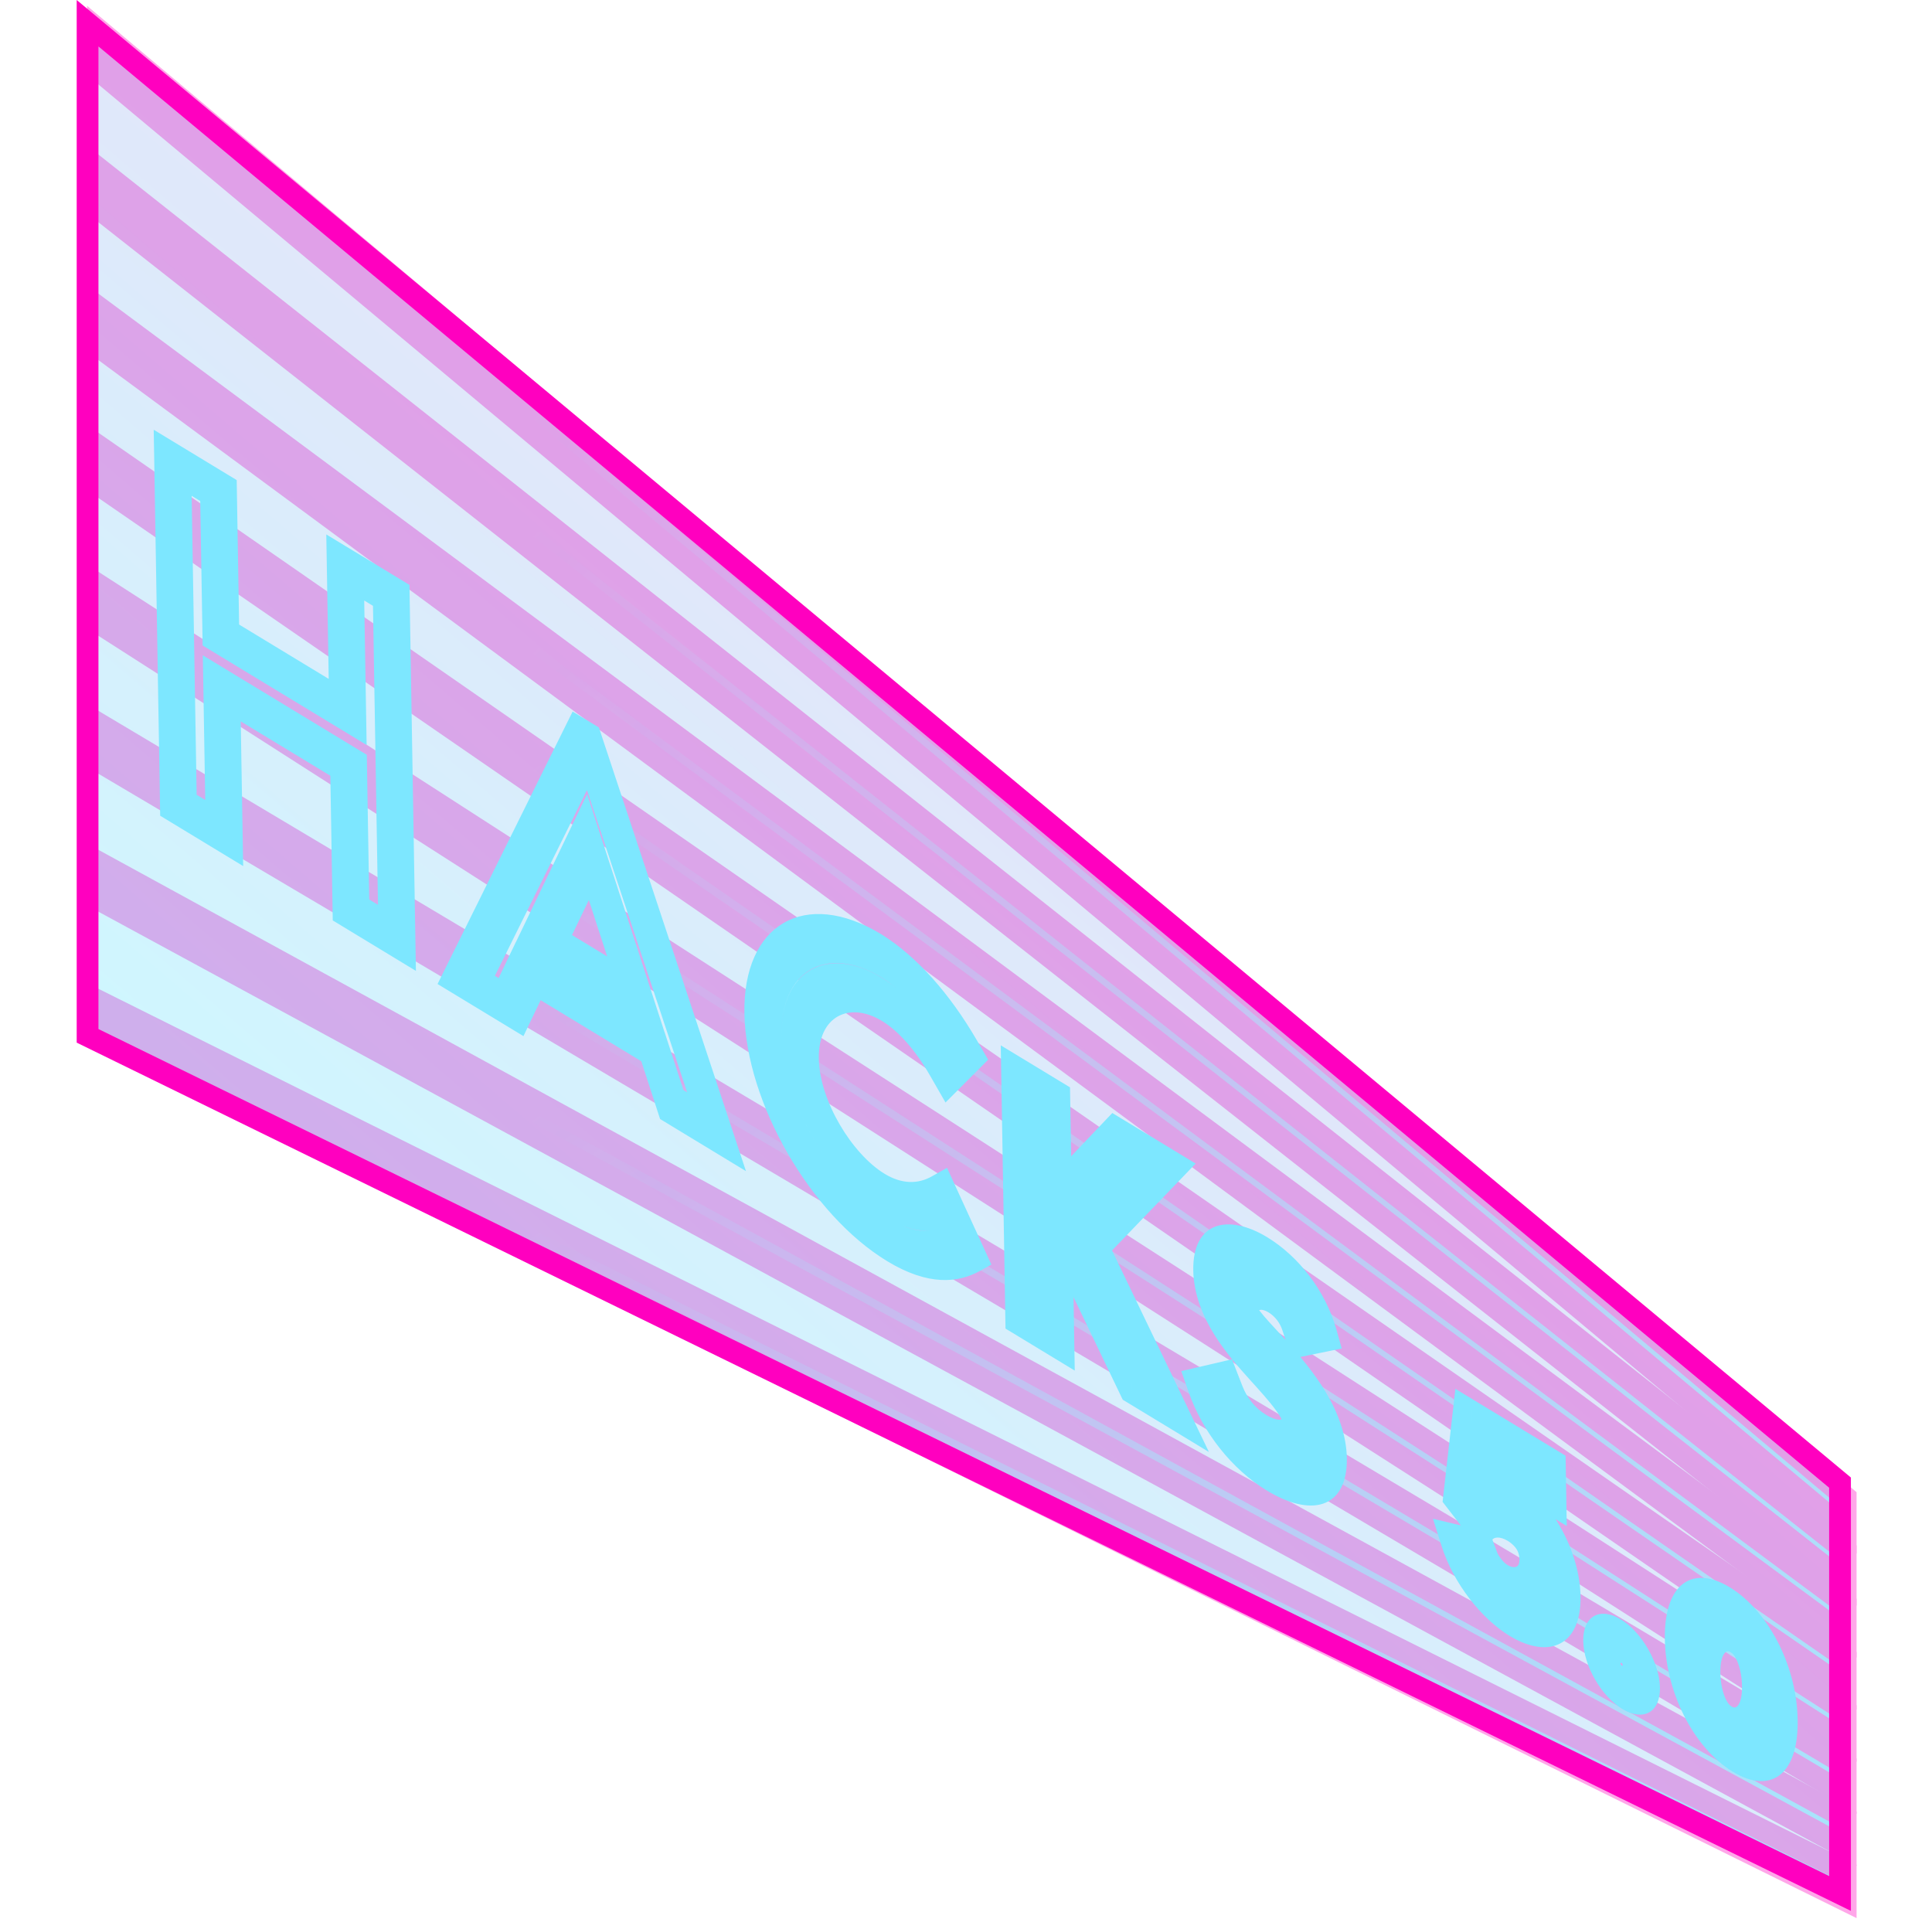 <svg width="444" height="441" viewBox="0 0 444 441" fill="none" xmlns="http://www.w3.org/2000/svg">
<g opacity="0.35">
<path d="M424.165 432.731V436.754L420.558 434.972L23.907 239.063L22.514 238.375V236.821V234.001V229.962L26.129 231.764L422.78 429.395L424.165 430.085V431.633V432.731Z" fill="url(#paint0_linear_2146_1830)" stroke="#FF00BF" stroke-width="5"/>
<path d="M424.165 420.388V424.589L420.472 422.585L23.821 207.315L22.514 206.605V205.118V202.297V198.08L26.213 200.104L422.865 417.096L424.165 417.808V419.29V420.388Z" fill="url(#paint1_linear_2146_1830)" stroke="#FF00BF" stroke-width="5"/>
<path d="M424.165 408.044V412.427L420.392 410.196L23.741 175.566L22.514 174.84V173.414V170.594V166.194L26.293 168.447L422.945 404.799L424.165 405.526V406.946V408.044Z" fill="url(#paint2_linear_2146_1830)" stroke="#FF00BF" stroke-width="5"/>
<path d="M424.165 395.701V400.271L420.317 397.807L23.666 143.817L22.514 143.079V141.712V138.891V134.305L26.368 136.79L423.019 392.502L424.165 393.24V394.603V395.701Z" fill="url(#paint3_linear_2146_1830)" stroke="#FF00BF" stroke-width="5"/>
<path d="M424.165 383.358V388.117L420.246 385.416L23.595 112.067L22.514 111.321V110.008V107.188V102.412L26.438 105.134L423.09 380.205L424.165 380.951V382.259V383.358Z" fill="url(#paint4_linear_2146_1830)" stroke="#FF00BF" stroke-width="5"/>
<path d="M424.165 371.014V375.966L420.18 373.026L23.529 80.316L22.514 79.567V78.305V75.485V70.515L26.504 73.477L423.155 367.909L424.165 368.659V369.917V371.014Z" fill="url(#paint5_linear_2146_1830)" stroke="#FF00BF" stroke-width="5"/>
<path d="M424.165 358.671V363.819L420.119 360.635L23.468 48.566L22.514 47.815V46.601V43.781V38.616L26.565 41.82L423.216 355.613L424.165 356.363V357.573V358.671Z" fill="url(#paint6_linear_2146_1830)" stroke="#FF00BF" stroke-width="5"/>
<path d="M424.165 346.327V351.674L420.062 348.246L23.411 16.816L22.514 16.067V14.898V12.078V6.713L26.622 10.164L423.273 343.316L424.165 344.065V345.23V346.327Z" fill="url(#paint7_linear_2146_1830)" stroke="#FF00BF" stroke-width="5"/>
</g>
<path d="M20.125 5.335V238.031L422.862 435.112V340.704L20.125 5.335Z" fill="url(#paint8_linear_2146_1830)" fill-opacity="0.2" stroke="#FF00BF" stroke-width="5"/>
<path d="M79.344 130.405L79.261 125.406L74.986 122.813L75.07 127.812L79.344 130.405ZM79.901 163.604L79.984 168.603L84.259 171.196L84.175 166.197L79.901 163.604ZM50.761 145.926L46.486 143.333L46.57 148.332L50.845 150.926L50.761 145.926ZM50.205 112.728L54.48 115.321L54.396 110.322L50.121 107.729L50.205 112.728ZM39.685 106.346L39.601 101.347L35.326 98.753L35.41 103.753L39.685 106.346ZM41.003 185.046L36.728 182.452L36.812 187.452L41.087 190.045L41.003 185.046ZM51.523 191.428L51.607 196.427L55.882 199.02L55.798 194.021L51.523 191.428ZM50.967 158.181L50.883 153.181L46.608 150.588L46.692 155.587L50.967 158.181ZM80.106 175.858L84.381 178.451L84.297 173.452L80.022 170.859L80.106 175.858ZM80.663 209.105L76.388 206.512L76.472 211.511L80.746 214.104L80.663 209.105ZM91.225 215.513L91.308 220.512L95.583 223.105L95.5 218.106L91.225 215.513ZM89.906 136.813L94.181 139.406L94.098 134.407L89.823 131.813L89.906 136.813ZM75.07 127.812L75.626 161.01L84.175 166.197L83.619 132.999L75.07 127.812ZM79.817 158.604L50.678 140.927L50.845 150.926L79.984 168.603L79.817 158.604ZM55.036 148.52L54.48 115.321L45.93 110.135L46.486 143.333L55.036 148.52ZM50.121 107.729L39.601 101.347L39.769 111.345L50.289 117.727L50.121 107.729ZM35.41 103.753L36.728 182.452L45.278 187.639L43.96 108.939L35.41 103.753ZM41.087 190.045L51.607 196.427L51.44 186.429L40.919 180.046L41.087 190.045ZM55.798 194.021L55.241 160.774L46.692 155.587L47.249 188.834L55.798 194.021ZM51.05 163.18L80.19 180.857L80.022 170.859L50.883 153.181L51.05 163.18ZM75.831 173.264L76.388 206.512L84.938 211.698L84.381 178.451L75.831 173.264ZM80.746 214.104L91.308 220.512L91.141 210.513L80.579 204.106L80.746 214.104ZM95.5 218.106L94.181 139.406L85.632 134.219L86.95 212.919L95.5 218.106ZM89.823 131.813L79.261 125.406L79.428 135.405L89.99 141.812L89.823 131.813ZM154.379 253.825L150.514 253.507L151.696 257.146L154.463 258.824L154.379 253.825ZM164.674 260.07L164.758 265.07L171.434 269.12L168.522 260.334L164.674 260.07ZM134.984 170.513L138.831 170.777L137.637 167.175L134.9 165.514L134.984 170.513ZM134.42 170.172L134.336 165.172L131.599 163.512L130.503 165.724L134.42 170.172ZM107.151 225.174L103.234 220.727L100.558 226.123L107.235 230.174L107.151 225.174ZM117.446 231.42L117.53 236.419L120.296 238.097L121.38 235.833L117.446 231.42ZM121.398 223.162L121.315 218.162L118.548 216.484L117.464 218.748L121.398 223.162ZM150.066 240.553L153.932 240.871L152.749 237.232L149.982 235.554L150.066 240.553ZM124.921 215.861L120.989 211.442L118.388 216.846L125.005 220.86L124.921 215.861ZM135.128 194.652L138.993 194.969L134.93 182.474L131.196 190.233L135.128 194.652ZM146.224 228.784L146.308 233.784L152.915 237.792L150.089 229.101L146.224 228.784ZM154.463 258.824L164.758 265.07L164.59 255.071L154.296 248.826L154.463 258.824ZM168.522 260.334L138.831 170.777L131.136 170.25L160.827 259.807L168.522 260.334ZM134.9 165.514L134.336 165.172L134.504 175.171L135.067 175.513L134.9 165.514ZM130.503 165.724L103.234 220.727L111.069 229.622L138.338 174.619L130.503 165.724ZM107.235 230.174L117.53 236.419L117.362 226.42L107.067 220.175L107.235 230.174ZM121.38 235.833L125.333 227.575L117.464 218.748L113.512 227.006L121.38 235.833ZM121.482 228.161L150.15 245.552L149.982 235.554L121.315 218.162L121.482 228.161ZM146.2 240.235L150.514 253.507L158.245 254.143L153.932 240.871L146.2 240.235ZM128.852 220.279L139.059 199.071L131.196 190.233L120.989 211.442L128.852 220.279ZM131.262 194.335L142.359 228.467L150.089 229.101L138.993 194.969L131.262 194.335ZM146.141 223.785L124.837 210.861L125.005 220.86L146.308 233.784L146.141 223.785ZM222.224 286.632L225.284 292.013L227.834 290.593L225.651 285.832L222.224 286.632ZM217.214 275.706L220.642 274.906L217.641 268.361L214.145 270.33L217.214 275.706ZM216.674 245.417L213.71 247.118L217.29 253.354L220.162 250.473L216.674 245.417ZM221.453 240.623L224.941 245.679L227.098 243.516L224.377 238.853L221.453 240.623ZM202.589 219.669L202.567 214.708L202.536 214.688L202.506 214.67L202.589 219.669ZM203.897 289.818C213.341 295.548 220.19 294.849 225.284 292.013L219.163 281.251C215.152 283.484 210.316 283.816 203.729 279.82L203.897 289.818ZM225.651 285.832L220.642 274.906L213.786 276.507L218.796 287.433L225.651 285.832ZM214.145 270.33C210.996 272.104 207.313 272.174 203.296 269.737L203.463 279.736C210.468 283.985 216.161 283.404 220.283 281.083L214.145 270.33ZM203.296 269.737C195.87 265.232 188.338 253.021 188.174 243.244L179.624 238.057C179.886 253.668 191.586 272.53 203.463 279.736L203.296 269.737ZM188.174 243.244C188.011 233.473 195.211 230.077 202.674 234.605L202.507 224.606C190.466 217.302 179.365 222.597 179.624 238.057L188.174 243.244ZM202.674 234.605C206.566 236.966 210.479 241.489 213.71 247.118L219.637 243.716C215.173 235.939 209.169 228.647 202.507 224.606L202.674 234.605ZM220.162 250.473L224.941 245.679L217.965 235.567L213.185 240.361L220.162 250.473ZM224.377 238.853C218.317 228.468 210.792 219.834 202.567 214.708L202.612 224.631C208.351 228.207 213.833 234.346 218.529 242.393L224.377 238.853ZM202.506 214.67C184.999 204.049 170.731 212.358 171.074 232.832L179.624 238.018C179.373 223.028 189.922 216.933 202.673 224.668L202.506 214.67ZM171.074 232.832C171.418 253.395 186.3 279.143 203.897 289.818L203.729 279.82C190.801 271.977 179.875 252.997 179.624 238.018L171.074 232.832ZM269.081 323.409L269.165 328.408L277.825 333.662L272.424 322.427L269.081 323.409ZM250.23 284.2L246.717 279.169L244.903 281.054L246.888 285.182L250.23 284.2ZM266.493 267.308L270.006 272.339L274.776 267.385L266.409 262.309L266.493 267.308ZM257.901 262.096L257.817 257.097L255.624 255.766L254.379 257.075L257.901 262.096ZM242.154 278.658L237.879 276.065L238.139 291.606L245.676 283.68L242.154 278.658ZM241.712 252.275L245.987 254.869L245.903 249.869L241.628 247.276L241.712 252.275ZM234.348 247.808L234.264 242.808L229.989 240.215L230.073 245.214L234.348 247.808ZM235.27 302.898L230.996 300.304L231.079 305.304L235.354 307.897L235.27 302.898ZM242.635 307.365L242.718 312.364L246.993 314.958L246.909 309.958L242.635 307.365ZM242.188 280.709L245.534 279.734L237.666 263.339L237.913 278.115L242.188 280.709ZM260.051 317.931L256.705 318.906L258.022 321.648L260.135 322.93L260.051 317.931ZM272.424 322.427L253.573 283.219L246.888 285.182L265.739 324.391L272.424 322.427ZM253.743 289.231L270.006 272.339L262.98 262.278L246.717 279.169L253.743 289.231ZM266.409 262.309L257.817 257.097L257.985 267.096L266.576 272.308L266.409 262.309ZM254.379 257.075L238.632 273.636L245.676 283.68L261.423 267.118L254.379 257.075ZM246.429 281.252L245.987 254.869L237.437 249.682L237.879 276.065L246.429 281.252ZM241.628 247.276L234.264 242.808L234.431 252.807L241.796 257.274L241.628 247.276ZM230.073 245.214L230.996 300.304L239.545 305.491L238.623 250.401L230.073 245.214ZM235.354 307.897L242.718 312.364L242.551 302.366L235.187 297.898L235.354 307.897ZM246.909 309.958L246.463 283.302L237.913 278.115L238.36 304.772L246.909 309.958ZM238.842 281.683L256.705 318.906L263.397 316.956L245.534 279.734L238.842 281.683ZM260.135 322.93L269.165 328.408L268.997 318.41L259.968 312.932L260.135 322.93ZM293.662 311.297L295.304 307.763L295.287 307.743L295.269 307.724L293.662 311.297ZM298.504 305.797L294.653 305.524L296.869 312.231L301.004 311.384L298.504 305.797ZM303.149 304.846L305.649 310.433L308.349 309.88L307.125 305.529L303.149 304.846ZM288.713 313.34L287.053 316.855L287.075 316.88L287.098 316.905L288.713 313.34ZM281.887 318.826L285.557 318.597L283.129 312.367L279.333 313.251L281.887 318.826ZM276.948 319.975L274.393 314.4L271.478 315.079L273.153 319.867L276.948 319.975ZM291.16 342.535C296.021 345.483 300.59 346.674 304.012 345.553C307.51 344.406 309.62 340.876 309.524 335.098L300.974 329.912C301.017 332.512 300.137 333.981 298.562 334.498C296.91 335.039 294.323 334.556 290.993 332.536L291.16 342.535ZM309.524 335.098C309.435 329.835 307.533 324.689 304.691 319.928C302.034 315.476 298.577 311.398 295.304 307.763L292.02 314.832C295.189 318.352 297.463 321.157 298.957 323.661C300.267 325.855 300.937 327.734 300.974 329.912L309.524 335.098ZM295.269 307.724C293.785 306.093 293.003 305.27 291.835 303.98C290.829 302.869 290.114 302.037 289.593 301.359C289.064 300.671 288.96 300.428 288.994 300.502C289.093 300.715 289.167 301.012 289.17 301.179L280.62 295.992C280.694 300.4 283.189 304.468 285.298 307.213C287.21 309.701 289.91 312.514 292.055 314.871L295.269 307.724ZM289.17 301.179C289.173 301.349 289.081 301.146 289.452 301.033C289.832 300.917 290.548 300.99 291.541 301.592L291.373 291.594C286.377 288.563 280.5 288.786 280.62 295.992L289.17 301.179ZM291.541 301.592C293.04 302.502 294.172 304.069 294.653 305.524L302.354 306.07C300.223 299.619 295.735 294.24 291.373 291.594L291.541 301.592ZM301.004 311.384L305.649 310.433L300.649 299.259L296.004 300.21L301.004 311.384ZM307.125 305.529C304.607 296.574 298.392 288.661 291.201 284.299L291.369 294.297C295.7 296.925 298.211 300.742 299.173 304.162L307.125 305.529ZM291.201 284.299C282.28 278.887 274.042 280.691 274.23 291.941L282.78 297.128C282.709 292.912 285.762 290.896 291.369 294.297L291.201 284.299ZM274.23 291.941C274.32 297.306 276.382 302.395 279.112 306.771C281.627 310.801 284.758 314.293 287.053 316.855L290.372 309.825C287.892 307.055 285.981 304.85 284.617 302.663C283.469 300.822 282.814 299.175 282.78 297.128L274.23 291.941ZM287.098 316.905C289.586 319.645 291.704 321.986 293.244 324.1C294.909 326.384 294.622 326.651 294.614 326.199L303.164 331.385C303.083 326.568 300.082 321.724 297.864 318.68C295.522 315.467 292.588 312.264 290.327 309.775L287.098 316.905ZM294.614 326.199C294.609 325.911 294.8 326.147 294.274 326.23C293.701 326.321 292.579 326.105 290.943 325.112L291.11 335.11C294.008 336.868 296.847 337.794 299.087 337.438C301.374 337.075 303.229 335.275 303.164 331.385L294.614 326.199ZM290.943 325.112C288.416 323.579 286.548 321.138 285.557 318.597L278.217 319.054C280.957 326.083 285.872 331.933 291.11 335.11L290.943 325.112ZM279.333 313.251L274.393 314.4L279.502 325.551L284.442 324.401L279.333 313.251ZM273.153 319.867C276.407 329.167 283.147 337.674 291.16 342.535L290.993 332.536C285.73 329.343 282.28 324.477 280.742 320.084L273.153 319.867ZM341.417 342.428L337.179 339.106L335.565 352.073L344.373 347.863L341.417 342.428ZM342.346 334.97L342.262 329.97L338.594 327.745L338.108 331.647L342.346 334.97ZM355.705 343.074L355.789 348.073L360.064 350.667L359.98 345.667L355.705 343.074ZM355.602 336.922L359.877 339.516L359.793 334.516L355.518 331.923L355.602 336.922ZM338.256 326.4L338.173 321.4L334.462 319.149L334.012 323.129L338.256 326.4ZM336.115 345.349L331.871 342.078L331.527 345.123L333.991 348.306L336.115 345.349ZM339.114 349.222L336.99 352.179L340.912 357.245L342.936 353.844L339.114 349.222ZM340.357 356.863L344.079 356.769L342.339 352.113L338.99 351.314L340.357 356.863ZM335.171 355.625L333.803 350.077L329.318 349.007L331.28 355.227L335.171 355.625ZM346.951 338.541C344.035 336.772 340.981 335.789 338.461 336.993L344.373 347.863C344.928 347.598 345.694 347.676 347.119 348.54L346.951 338.541ZM345.655 345.751L346.584 338.292L338.108 331.647L337.179 339.106L345.655 345.751ZM342.43 339.969L355.789 348.073L355.621 338.075L342.262 329.97L342.43 339.969ZM359.98 345.667L359.877 339.516L351.327 334.329L351.43 340.481L359.98 345.667ZM355.518 331.923L338.173 321.4L338.34 331.399L355.686 341.922L355.518 331.923ZM334.012 323.129L331.871 342.078L340.359 348.619L342.5 329.67L334.012 323.129ZM333.991 348.306L336.99 352.179L341.237 346.264L338.239 342.391L333.991 348.306ZM342.936 353.844C343.277 353.272 344.64 352.956 346.489 354.078L346.321 344.079C342.158 341.553 337.402 341.053 335.291 344.6L342.936 353.844ZM346.489 354.078C347.647 354.78 348.282 355.575 348.587 356.084C348.864 356.547 349.17 357.268 349.188 358.329L357.738 363.516C357.678 359.964 356.511 356.01 354.307 352.327C352.13 348.692 349.274 345.871 346.321 344.079L346.489 354.078ZM349.188 358.329C349.207 359.446 348.871 359.864 348.452 360.032C347.947 360.233 347.19 360.094 346.437 359.637L346.604 369.636C351.692 372.723 357.884 372.233 357.738 363.516L349.188 358.329ZM346.437 359.637C345.511 359.076 344.38 357.573 344.079 356.769L336.636 356.956C338.671 362.402 342.938 367.412 346.604 369.636L346.437 359.637ZM338.99 351.314L333.803 350.077L336.539 361.174L341.725 362.411L338.99 351.314ZM331.28 355.227C334.027 363.933 340.533 372.042 346.937 375.927L346.77 365.928C343.28 363.811 340.2 359.629 339.062 356.023L331.28 355.227ZM346.937 375.927C355.913 381.372 363.417 378.197 363.227 366.846L354.678 361.66C354.768 367.054 351.403 368.739 346.77 365.928L346.937 375.927ZM363.227 366.846C363.143 361.785 361.569 356.169 358.611 350.944C355.637 345.691 351.542 341.327 346.951 338.541L347.119 348.54C349.646 350.073 351.445 352.159 352.617 354.23C353.805 356.328 354.631 358.91 354.678 361.66L363.227 366.846ZM372.836 392.723C377.649 395.643 381.576 393.497 381.481 387.792L372.931 382.605C372.932 382.649 372.921 382.705 372.859 382.74C372.795 382.776 372.727 382.76 372.669 382.724L372.836 392.723ZM381.481 387.792C381.386 382.156 377.31 375.055 372.491 372.132L372.659 382.131C372.662 382.133 372.735 382.18 372.831 382.347C372.926 382.514 372.931 382.601 372.931 382.605L381.481 387.792ZM372.491 372.132C367.645 369.192 363.752 371.427 363.847 377.094L372.397 382.281C372.396 382.233 372.41 382.164 372.48 382.123C372.551 382.083 372.617 382.106 372.659 382.131L372.491 372.132ZM363.847 377.094C363.942 382.799 368.023 389.803 372.836 392.723L372.669 382.724C372.61 382.689 372.541 382.622 372.475 382.507C372.41 382.395 372.397 382.324 372.397 382.281L363.847 377.094ZM398.223 407.146C402.867 409.963 406.788 409.927 409.422 407.556C411.998 405.236 413.225 400.825 413.131 395.216L404.581 390.03C404.646 393.892 403.787 396.228 402.602 397.295C401.473 398.311 399.957 398.3 398.055 397.147L398.223 407.146ZM413.131 395.216C413.037 389.6 411.637 383.59 408.929 378.062C406.161 372.411 402.158 367.567 397.513 364.749L397.68 374.748C399.581 375.901 401.128 377.749 402.314 380.17C403.559 382.713 404.516 386.155 404.581 390.03L413.131 395.216ZM397.513 364.749C392.868 361.931 388.946 361.968 386.313 364.342C383.737 366.665 382.511 371.082 382.605 376.698L391.155 381.885C391.09 378.01 391.95 375.67 393.135 374.602C394.263 373.584 395.779 373.595 397.68 374.748L397.513 364.749ZM382.605 376.698C382.699 382.307 384.1 388.312 386.808 393.838C389.576 399.485 393.578 404.328 398.223 407.146L398.055 397.147C396.154 395.994 394.607 394.145 393.421 391.725C392.175 389.184 391.22 385.747 391.155 381.885L382.605 376.698ZM397.955 392.157C397.49 391.875 397.037 391.416 396.536 390.303C395.964 389.031 395.406 386.985 395.363 384.438L386.813 379.251C386.881 383.265 387.761 387.639 389.618 391.765C391.546 396.05 394.513 399.966 398.123 402.156L397.955 392.157ZM395.363 384.438C395.32 381.877 395.821 380.461 396.365 379.858C396.842 379.33 397.289 379.42 397.747 379.698L397.579 369.699C393.962 367.505 391.067 367.878 389.247 369.895C387.495 371.837 386.746 375.23 386.813 379.251L395.363 384.438ZM397.747 379.698C398.192 379.968 398.648 380.422 399.158 381.556C399.736 382.842 400.297 384.902 400.339 387.456L408.889 392.643C408.822 388.616 407.936 384.232 406.08 380.103C404.156 375.822 401.192 371.891 397.579 369.699L397.747 379.698ZM400.339 387.456C400.382 389.998 399.88 391.401 399.337 391.998C398.858 392.524 398.408 392.432 397.955 392.157L398.123 402.156C401.728 404.343 404.62 403.978 406.442 401.975C408.2 400.044 408.956 396.663 408.889 392.643L400.339 387.456Z" fill="#7DE7FF"/>
<defs>
<linearGradient id="paint0_linear_2146_1830" x1="408.4" y1="418.972" x2="251.941" y2="192.587" gradientUnits="userSpaceOnUse">
<stop stop-color="#4EDFFF"/>
<stop offset="1" stop-color="#FF00BF"/>
</linearGradient>
<linearGradient id="paint1_linear_2146_1830" x1="408.4" y1="405.289" x2="231.645" y2="172.242" gradientUnits="userSpaceOnUse">
<stop stop-color="#4EDFFF"/>
<stop offset="1" stop-color="#FF00BF"/>
</linearGradient>
<linearGradient id="paint2_linear_2146_1830" x1="408.4" y1="391.605" x2="212.16" y2="153.961" gradientUnits="userSpaceOnUse">
<stop stop-color="#4EDFFF"/>
<stop offset="1" stop-color="#FF00BF"/>
</linearGradient>
<linearGradient id="paint3_linear_2146_1830" x1="408.4" y1="377.922" x2="193.633" y2="137.449" gradientUnits="userSpaceOnUse">
<stop stop-color="#4EDFFF"/>
<stop offset="1" stop-color="#FF00BF"/>
</linearGradient>
<linearGradient id="paint4_linear_2146_1830" x1="408.4" y1="364.238" x2="176.154" y2="122.424" gradientUnits="userSpaceOnUse">
<stop stop-color="#4EDFFF"/>
<stop offset="1" stop-color="#FF00BF"/>
</linearGradient>
<linearGradient id="paint5_linear_2146_1830" x1="408.4" y1="350.554" x2="159.764" y2="108.634" gradientUnits="userSpaceOnUse">
<stop stop-color="#4EDFFF"/>
<stop offset="1" stop-color="#FF00BF"/>
</linearGradient>
<linearGradient id="paint6_linear_2146_1830" x1="408.4" y1="336.87" x2="144.467" y2="95.854" gradientUnits="userSpaceOnUse">
<stop stop-color="#4EDFFF"/>
<stop offset="1" stop-color="#FF00BF"/>
</linearGradient>
<linearGradient id="paint7_linear_2146_1830" x1="408.4" y1="323.186" x2="130.239" y2="83.891" gradientUnits="userSpaceOnUse">
<stop stop-color="#4EDFFF"/>
<stop offset="1" stop-color="#FF00BF"/>
</linearGradient>
<linearGradient id="paint8_linear_2146_1830" x1="127.593" y1="357.828" x2="311.157" y2="143.542" gradientUnits="userSpaceOnUse">
<stop stop-color="#00DFFF"/>
<stop offset="1" stop-color="#9360D8"/>
</linearGradient>
</defs>
</svg>
